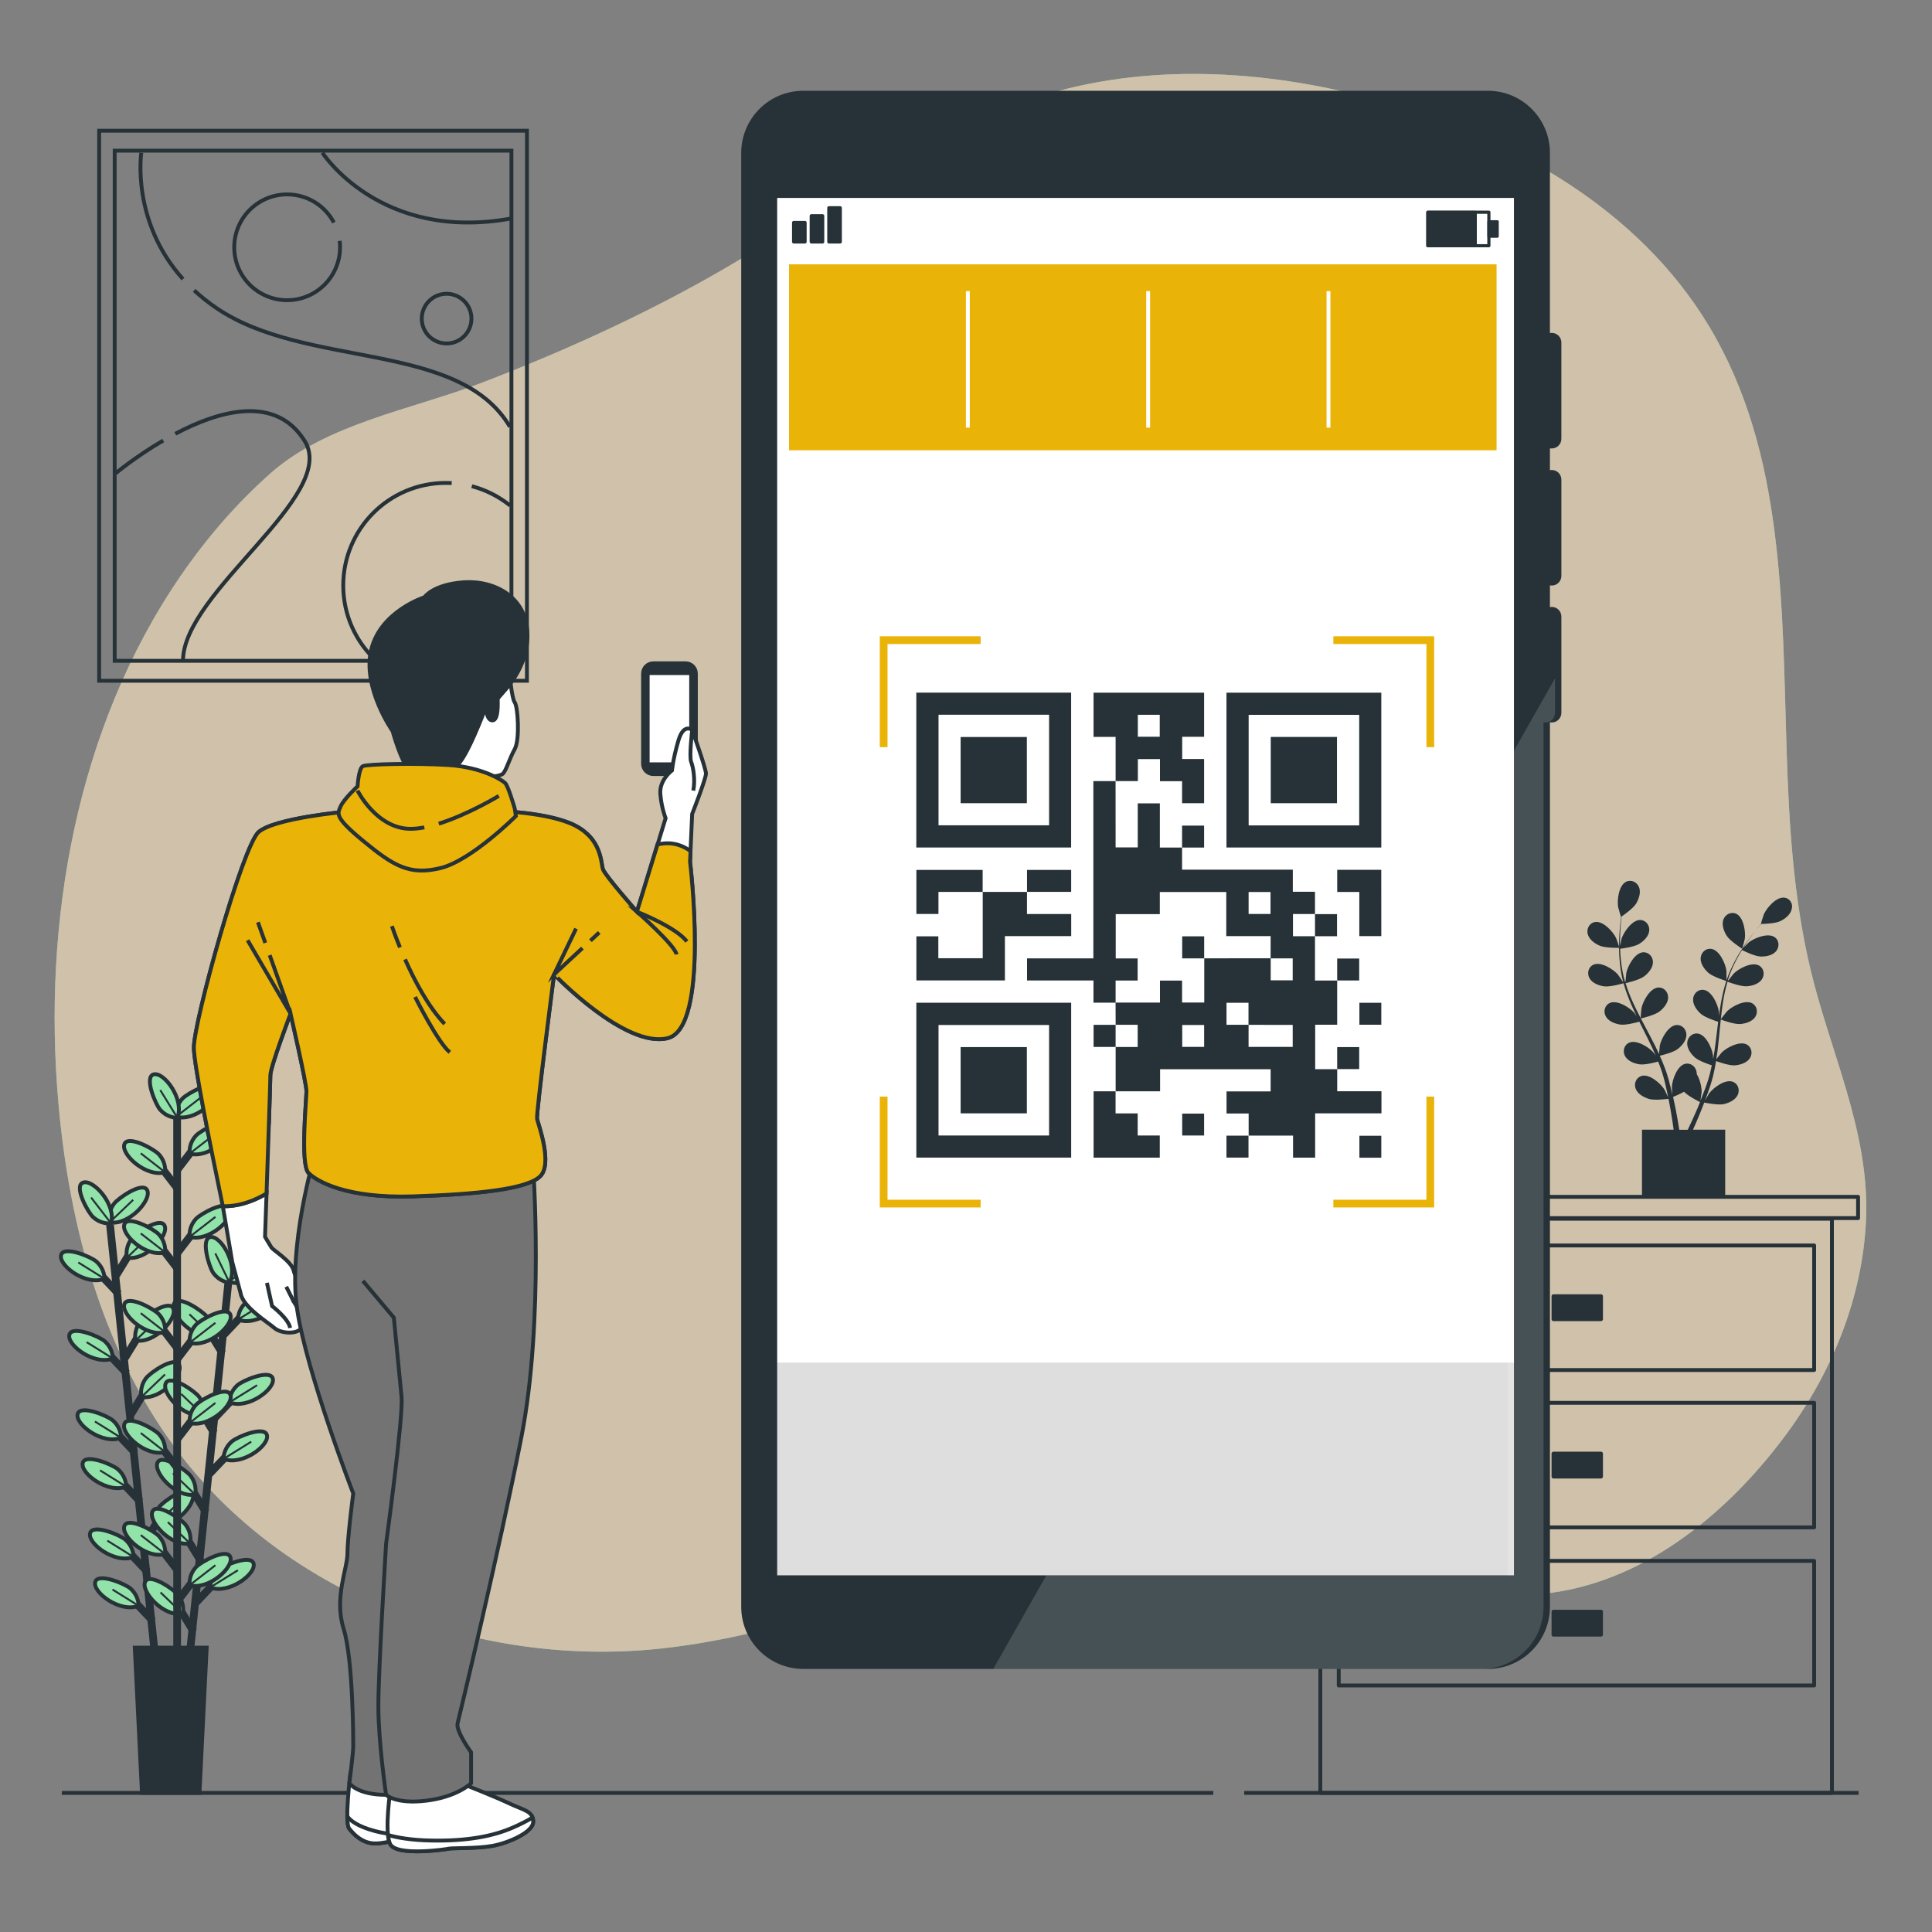<?xml version="1.0" encoding="utf-8"?>
<!-- Generator: Adobe Illustrator 27.5.0, SVG Export Plug-In . SVG Version: 6.00 Build 0)  -->
<svg version="1.1" xmlns="http://www.w3.org/2000/svg" xmlns:xlink="http://www.w3.org/1999/xlink" x="0px" y="0px"
	 viewBox="0 0 500 500" style="enable-background:new 0 0 500 500;" xml:space="preserve">
<rect x="0" y="0" width="500" height="500" fill="#808080" stroke="none"/>
<style type="text/css">
	.st0{fill:#92E3A9;}
	.st1{opacity:0.7;fill:#EAB3AB;}
	.st2{fill:none;stroke:#263238;stroke-linecap:round;stroke-linejoin:round;stroke-miterlimit:10;}
	.st3{fill:#263238;stroke:#263238;stroke-linecap:round;stroke-linejoin:round;stroke-miterlimit:10;}
	.st4{fill:#263238;}
	.st5{fill:none;stroke:#263238;stroke-width:2;stroke-miterlimit:10;}
	.st6{fill:#92E3A9;stroke:#263238;stroke-miterlimit:10;}
	.st7{fill:none;stroke:#263238;stroke-width:0.5;stroke-miterlimit:10;}
	.st8{fill:#263238;stroke:#263238;stroke-miterlimit:10;}
	.st9{fill:none;stroke:#263238;stroke-miterlimit:10;}
	.st10{fill:#FFFFFF;}
	.st11{fill:#DEDEDE;}
	.st12{fill:none;stroke:#263238;stroke-width:0.821;stroke-linecap:round;stroke-linejoin:round;stroke-miterlimit:10;}
	.st13{fill:#263238;stroke:#263238;stroke-width:0.725;stroke-linecap:round;stroke-linejoin:round;stroke-miterlimit:10;}
	.st14{fill:#263238;stroke:#263238;stroke-width:0.883;stroke-linecap:round;stroke-linejoin:round;stroke-miterlimit:10;}
	.st15{fill:#EAB308;}
	.st16{fill:none;stroke:#FFFFFF;stroke-miterlimit:10;}
	.st17{opacity:0.15;fill:#FFFFFF;}
	.st18{fill:none;stroke:#EAB308;stroke-width:2;stroke-miterlimit:10;}
	.st19{fill:#FFFFFF;stroke:#263238;stroke-miterlimit:10;}
	.st20{fill:#737373;stroke:#263238;stroke-miterlimit:10;}
	.st21{fill:#EAB308;stroke:#263238;stroke-miterlimit:10;}
</style>
<g id="Background_Simple">
	<g>
		<path class="st0" d="M459.24,137.52c-2.41-18.76-7.12-36.75-16.97-53.14c-18.32-30.46-51.23-48.85-84.65-58.18
			c-28.01-7.82-58.16-10.08-86.09-2c-30.66,8.87-56.39,29.29-84,45.3c-20.13,11.67-41.38,21.34-63.1,29.66
			c-17.58,6.73-39.92,10.5-54.37,23.29c-8.86,7.84-16.66,16.9-23.35,26.65C19.75,188.4,10.96,238.62,15.12,285.5
			c2.9,32.67,11.89,65.71,32.04,91.59c28.27,36.3,76.8,54.19,122.59,49.68c51.97-5.12,101.25-36.19,152.93-28.73
			c25.73,3.71,50.35,16.93,76.23,14.47c25.51-2.42,47.34-19.96,62.73-40.45c12.34-16.43,20.55-36.3,21.31-56.98
			c0.82-22.4-9.31-42.81-14.4-64.2C459.66,213.5,464.09,175.27,459.24,137.52z"/>
		<path class="st1" d="M459.24,137.52c-2.41-18.76-7.12-36.75-16.97-53.14c-18.32-30.46-51.23-48.85-84.65-58.18
			c-28.01-7.82-58.16-10.08-86.09-2c-30.66,8.87-56.39,29.29-84,45.3c-20.13,11.67-41.38,21.34-63.1,29.66
			c-17.58,6.73-39.92,10.5-54.37,23.29c-8.86,7.84-16.66,16.9-23.35,26.65C19.75,188.4,10.96,238.62,15.12,285.5
			c2.9,32.67,11.89,65.71,32.04,91.59c28.27,36.3,76.8,54.19,122.59,49.68c51.97-5.12,101.25-36.19,152.93-28.73
			c25.73,3.71,50.35,16.93,76.23,14.47c25.51-2.42,47.34-19.96,62.73-40.45c12.34-16.43,20.55-36.3,21.31-56.98
			c0.82-22.4-9.31-42.81-14.4-64.2C459.66,213.5,464.09,175.27,459.24,137.52z"/>
	</g>
</g>
<g id="Furniture">
	<g>
		<g>
			
				<rect x="334.93" y="309.74" transform="matrix(-1 -1.224647e-16 1.224647e-16 -1 815.803 624.985)" class="st2" width="145.94" height="5.5"/>
			
				<rect x="341.7" y="315.4" transform="matrix(-1 -1.224647e-16 1.224647e-16 -1 815.803 779.4)" class="st2" width="132.4" height="148.6"/>
			<g>
				
					<rect x="346.46" y="322.31" transform="matrix(-1 -1.224647e-16 1.224647e-16 -1 815.956 676.871)" class="st2" width="123.03" height="32.24"/>
				
					<rect x="402.04" y="335.47" transform="matrix(-1 -1.224647e-16 1.224647e-16 -1 816.381 676.87)" class="st3" width="12.3" height="5.94"/>
			</g>
			<g>
				
					<rect x="346.46" y="363.04" transform="matrix(-1 -1.224647e-16 1.224647e-16 -1 815.956 758.326)" class="st2" width="123.03" height="32.24"/>
				
					<rect x="402.04" y="376.19" transform="matrix(-1 -1.224647e-16 1.224647e-16 -1 816.381 758.326)" class="st3" width="12.3" height="5.94"/>
			</g>
			<g>
				
					<rect x="346.46" y="403.96" transform="matrix(-1 -1.224647e-16 1.224647e-16 -1 815.956 840.159)" class="st2" width="123.03" height="32.24"/>
				
					<rect x="402.04" y="417.11" transform="matrix(-1 -1.224647e-16 1.224647e-16 -1 816.381 840.159)" class="st3" width="12.3" height="5.94"/>
			</g>
		</g>
		<g>
			<path class="st4" d="M413.96,244.73c1.49,0.65,5.14,0.57,5.14,0.57c0.04,0-0.78-2.39-0.85-2.53c-0.8-1.67-3.33-4.44-5.39-4.16
				c-1.48,0.2-2.31,1.69-1.97,3.08C411.23,243.11,412.69,244.17,413.96,244.73z"/>
			<path class="st4" d="M450.87,245.53c0.03,0.02,0.66-2.42,0.69-2.58c0.26-1.84-0.33-5.54-2.2-6.45c-1.35-0.65-2.86,0.13-3.35,1.48
				c-0.5,1.38,0.13,3.07,0.89,4.24C447.78,243.58,450.86,245.53,450.87,245.53z"/>
			<path class="st4" d="M461.76,232.31c-2.07-0.22-4.52,2.61-5.28,4.31c-0.07,0.15-0.82,2.56-0.78,2.56c0,0,0.04,0,0.04,0
				c-0.39,0.44-0.81,0.92-1.25,1.46c-0.81,0.99-1.71,2.12-2.61,3.42c-0.9,1.29-1.85,2.72-2.71,4.32c-0.86,1.6-1.69,3.32-2.32,5.21
				c-0.01,0.02-0.01,0.04-0.02,0.07c0.01-0.61-0.02-2.31-0.03-2.44c-0.24-1.84-1.78-5.26-3.83-5.64c-1.47-0.27-2.72,0.88-2.84,2.31
				c-0.12,1.46,0.94,2.93,1.97,3.85c1.17,1.04,4.4,2.05,4.66,2.13c-0.58,1.8-1.02,3.7-1.37,5.65c-0.2,1.11-0.36,2.24-0.52,3.37
				c-0.01-0.53-0.02-1-0.03-1.06c-0.24-1.84-1.78-5.26-3.83-5.64c-1.47-0.27-2.72,0.88-2.84,2.31c-0.12,1.46,0.94,2.93,1.97,3.85
				c1.05,0.94,3.79,1.85,4.52,2.09c-0.05,0.43-0.11,0.87-0.16,1.3c-0.25,2.09-0.49,4.17-0.79,6.2c-0.1,0.72-0.23,1.42-0.36,2.12
				c-0.01-0.47-0.02-0.86-0.03-0.92c-0.24-1.84-1.78-5.26-3.83-5.64c-1.47-0.27-2.72,0.88-2.84,2.31c-0.12,1.46,0.94,2.93,1.97,3.85
				c1,0.89,3.52,1.76,4.39,2.04c-0.15,0.72-0.3,1.43-0.48,2.12c-0.13,0.47-0.23,0.93-0.39,1.39c-0.15,0.46-0.3,0.92-0.44,1.37
				c-0.31,0.86-0.63,1.75-0.96,2.58c-0.22,0.58-0.44,1.13-0.67,1.68c0.11-0.71,0.3-2.11,0.31-2.23c0.03-1.23-0.41-3.24-1.28-4.65
				c0.01-0.18-0.01-0.36-0.03-0.54c-0.23-1.42-1.56-2.47-3.01-2.09c-2.01,0.53-3.28,4.06-3.38,5.91c-0.01,0.11,0.07,1.3,0.12,2.05
				c-0.1-0.44-0.19-0.86-0.3-1.31c-0.21-0.89-0.45-1.77-0.7-2.72c-0.14-0.45-0.28-0.91-0.42-1.37c-0.13-0.46-0.32-0.93-0.49-1.41
				c-0.4-1.09-0.85-2.17-1.34-3.25c0.78-0.19,3.53-0.89,4.63-1.74c1.1-0.84,2.27-2.22,2.26-3.69c-0.01-1.44-1.17-2.68-2.66-2.52
				c-2.07,0.22-3.86,3.52-4.23,5.33c-0.02,0.11-0.15,1.45-0.2,2.18c-0.3-0.65-0.59-1.29-0.91-1.94c-0.92-1.86-1.92-3.71-2.9-5.57
				c-0.3-0.57-0.59-1.14-0.89-1.71c0.28-0.06,3.57-0.83,4.8-1.78c1.1-0.84,2.27-2.22,2.26-3.69c-0.01-1.44-1.17-2.68-2.66-2.52
				c-2.07,0.22-3.86,3.52-4.24,5.33c-0.03,0.14-0.2,2.06-0.22,2.55c-0.65-1.25-1.29-2.51-1.87-3.77c-0.8-1.74-1.49-3.49-2.03-5.24
				c0.13-0.03,3.57-0.81,4.83-1.78c1.1-0.84,2.27-2.22,2.26-3.69c-0.01-1.44-1.17-2.68-2.66-2.52c-2.07,0.22-3.86,3.52-4.24,5.33
				c-0.02,0.12-0.16,1.58-0.21,2.28c-0.07,0.01-0.05,0.01-0.12,0.01c-0.56-1.88-0.86-3.77-1.06-5.55c-0.12-1.03-0.17-2.03-0.2-2.99
				c0.65-0.08,3.64-0.48,4.88-1.23c1.19-0.72,2.5-1.96,2.65-3.42c0.15-1.43-0.87-2.79-2.36-2.8c-2.08,0-4.22,3.07-4.8,4.84
				c-0.03,0.1-0.24,1.11-0.38,1.85c-0.01-0.44-0.02-0.89-0.02-1.31c0-1.57,0.1-3.01,0.2-4.29c0.06-0.72,0.13-1.38,0.2-1.99
				c0.6-0.41,3.01-2.11,3.75-3.32c0.72-1.18,1.31-2.89,0.77-4.26c-0.53-1.34-2.06-2.08-3.39-1.39c-1.85,0.95-2.33,4.67-2.03,6.5
				c0.03,0.16,0.72,2.59,0.76,2.56c0,0,0.03-0.02,0.04-0.02c-0.08,0.59-0.16,1.22-0.24,1.91c-0.13,1.27-0.26,2.72-0.29,4.29
				c-0.04,1.58-0.04,3.29,0.12,5.1c0.16,1.81,0.42,3.71,0.94,5.62c0.01,0.02,0.02,0.04,0.02,0.07c-0.33-0.51-1.29-1.92-1.38-2.02
				c-1.21-1.4-4.39-3.4-6.3-2.59c-1.38,0.59-1.78,2.24-1.09,3.5c0.71,1.29,2.4,1.92,3.77,2.12c1.55,0.23,4.8-0.72,5.06-0.8
				c0.51,1.82,1.19,3.65,1.97,5.46c0.45,1.04,0.93,2.07,1.43,3.09c-0.3-0.44-0.57-0.82-0.61-0.87c-1.21-1.4-4.39-3.4-6.3-2.59
				c-1.38,0.59-1.78,2.24-1.09,3.49c0.71,1.29,2.4,1.92,3.77,2.12c1.39,0.2,4.18-0.55,4.92-0.75c0.2,0.39,0.39,0.79,0.58,1.18
				c0.94,1.88,1.89,3.75,2.77,5.61c0.31,0.66,0.59,1.31,0.87,1.97c-0.26-0.39-0.49-0.71-0.53-0.75c-1.21-1.4-4.39-3.4-6.3-2.59
				c-1.38,0.59-1.78,2.24-1.09,3.5c0.71,1.29,2.4,1.92,3.77,2.12c1.33,0.19,3.91-0.47,4.79-0.72c0.27,0.68,0.54,1.36,0.77,2.04
				c0.15,0.46,0.32,0.9,0.44,1.37c0.13,0.47,0.26,0.93,0.39,1.38c0.21,0.89,0.44,1.8,0.62,2.68c0.13,0.6,0.25,1.18,0.37,1.77
				c-0.3-0.66-0.91-1.93-0.98-2.03c-0.99-1.57-3.82-4.03-5.83-3.51c-1.45,0.37-2.1,1.94-1.61,3.29c0.5,1.38,2.08,2.26,3.41,2.67
				c1.46,0.45,4.69,0.04,5.1-0.02c0.19,0.97,0.37,1.91,0.53,2.8c0.34,1.95,0.6,3.7,0.8,5.19h-8.19v17.23h21.53v-17.23h-8.33
				c0.54-1.2,1.13-2.56,1.75-4.07c0.38-0.92,0.77-1.92,1.16-2.95c0.39,0.08,3.59,0.73,5.08,0.4c1.35-0.31,2.99-1.07,3.6-2.41
				c0.59-1.31,0.06-2.92-1.36-3.4c-1.97-0.66-4.98,1.58-6.08,3.07c-0.07,0.09-0.66,1.12-1.03,1.78c0.16-0.42,0.31-0.83,0.47-1.26
				c0.31-0.86,0.6-1.72,0.92-2.65c0.14-0.45,0.27-0.91,0.41-1.38c0.15-0.46,0.24-0.96,0.37-1.44c0.27-1.13,0.48-2.28,0.68-3.45
				c0.75,0.27,3.43,1.21,4.82,1.11c1.38-0.1,3.12-0.61,3.92-1.84c0.78-1.2,0.5-2.88-0.83-3.57c-1.85-0.95-5.16,0.8-6.48,2.11
				c-0.08,0.08-0.92,1.13-1.37,1.71c0.11-0.7,0.22-1.4,0.31-2.12c0.26-2.06,0.45-4.16,0.65-6.24c0.06-0.64,0.13-1.28,0.2-1.91
				c0.27,0.1,3.43,1.28,4.99,1.17c1.38-0.1,3.12-0.61,3.92-1.83c0.78-1.2,0.5-2.88-0.83-3.57c-1.85-0.95-5.16,0.8-6.48,2.11
				c-0.1,0.1-1.3,1.61-1.59,2c0.15-1.4,0.31-2.8,0.52-4.17c0.29-1.89,0.69-3.73,1.2-5.49c0.12,0.05,3.42,1.29,5.01,1.18
				c1.38-0.1,3.12-0.61,3.92-1.84c0.78-1.2,0.5-2.88-0.83-3.57c-1.85-0.95-5.16,0.8-6.48,2.11c-0.09,0.09-1,1.23-1.43,1.79
				c-0.06-0.03-0.05-0.02-0.11-0.05c0.57-1.87,1.36-3.62,2.18-5.21c0.47-0.93,0.98-1.78,1.49-2.61c0.59,0.29,3.3,1.61,4.75,1.67
				c1.39,0.06,3.17-0.26,4.1-1.39c0.91-1.11,0.82-2.81-0.43-3.64c-1.73-1.15-5.22,0.23-6.67,1.39c-0.08,0.06-0.81,0.79-1.34,1.33
				c0.24-0.37,0.47-0.75,0.7-1.1c0.87-1.31,1.75-2.46,2.53-3.46c0.45-0.57,0.87-1.08,1.27-1.55c0.73-0.01,3.67-0.1,4.96-0.71
				c1.25-0.59,2.69-1.69,2.99-3.12C464.11,233.93,463.25,232.47,461.76,232.31z M438.87,287.84c-0.75,1.72-1.46,3.25-2.09,4.55
				h-2.18c-0.24-1.54-0.55-3.36-0.95-5.41c-0.19-0.98-0.42-2.03-0.66-3.1c0.24-0.1,1.62-0.65,2.84-1.34
				c1.06,1.15,3.79,2.5,4.14,2.67C439.61,286.12,439.24,287.01,438.87,287.84z"/>
		</g>
	</g>
</g>
<g id="Plant">
	<g>
		<g>
			<line class="st5" x1="28.47" y1="316.96" x2="40.07" y2="428.09"/>
			<g>
				<g>
					<line class="st5" x1="38.2" y1="406.82" x2="32.94" y2="401.27"/>
					<path class="st6" d="M34.54,402.93c0,0,0.15-2.46-2.09-4.46c-1.35-1.21-8.45-4.19-9.13-1.69
						C22.59,399.5,29.86,404.84,34.54,402.93z"/>
					<line class="st7" x1="34.54" y1="402.93" x2="27.78" y2="398.72"/>
				</g>
				<g>
					<line class="st5" x1="39.52" y1="419.46" x2="34.26" y2="413.91"/>
					<path class="st6" d="M35.86,415.57c0,0,0.15-2.46-2.09-4.46c-1.35-1.21-8.45-4.19-9.13-1.69
						C23.91,412.14,31.18,417.48,35.86,415.57z"/>
					<line class="st7" x1="35.86" y1="415.57" x2="29.1" y2="411.36"/>
				</g>
				<g>
					<line class="st5" x1="34.98" y1="375.98" x2="29.72" y2="370.43"/>
					<path class="st6" d="M31.32,372.09c0,0,0.15-2.46-2.09-4.46c-1.35-1.21-8.45-4.19-9.13-1.69
						C19.37,368.66,26.64,374,31.32,372.09z"/>
					<line class="st7" x1="31.32" y1="372.09" x2="24.56" y2="367.88"/>
				</g>
				<g>
					<line class="st5" x1="36.3" y1="388.62" x2="31.04" y2="383.07"/>
					<path class="st6" d="M32.64,384.73c0,0,0.15-2.46-2.09-4.46c-1.35-1.21-8.45-4.19-9.13-1.69
						C20.69,381.3,27.96,386.64,32.64,384.73z"/>
					<line class="st7" x1="32.64" y1="384.73" x2="25.88" y2="380.52"/>
				</g>
				<g>
					<line class="st5" x1="32.84" y1="355.45" x2="27.58" y2="349.89"/>
					<path class="st6" d="M29.18,351.56c0,0,0.15-2.46-2.09-4.46c-1.35-1.21-8.45-4.19-9.13-1.69
						C17.23,348.13,24.5,353.47,29.18,351.56z"/>
					<line class="st7" x1="29.18" y1="351.56" x2="22.42" y2="347.35"/>
				</g>
				<g>
					<line class="st5" x1="30.69" y1="334.83" x2="25.43" y2="329.27"/>
					<path class="st6" d="M27.03,330.94c0,0,0.15-2.46-2.09-4.46c-1.35-1.21-8.45-4.19-9.13-1.69
						C15.07,327.51,22.34,332.85,27.03,330.94z"/>
					<line class="st7" x1="27.03" y1="330.94" x2="20.26" y2="326.72"/>
				</g>
				<g>
					<line class="st5" x1="37.32" y1="399.34" x2="41.31" y2="392.82"/>
					<path class="st6" d="M40.09,394.78c0,0-0.65-2.37,1.13-4.8c1.07-1.46,7.4-5.85,8.58-3.54
						C51.08,388.96,45.07,395.69,40.09,394.78z"/>
					<line class="st7" x1="40.09" y1="394.78" x2="46.18" y2="388.96"/>
				</g>
				<g>
					<line class="st5" x1="33.84" y1="366.08" x2="37.84" y2="359.56"/>
					<path class="st6" d="M36.62,361.52c0,0-0.65-2.37,1.13-4.8c1.07-1.46,7.4-5.85,8.58-3.54C47.61,355.7,41.6,362.43,36.62,361.52
						z"/>
					<line class="st7" x1="36.62" y1="361.52" x2="42.71" y2="355.7"/>
				</g>
				<g>
					<line class="st5" x1="32.32" y1="351.47" x2="36.32" y2="344.95"/>
					<path class="st6" d="M35.1,346.91c0,0-0.65-2.37,1.13-4.8c1.07-1.46,7.4-5.85,8.58-3.54C46.08,341.08,40.07,347.81,35.1,346.91
						z"/>
					<line class="st7" x1="35.1" y1="346.91" x2="41.19" y2="341.09"/>
				</g>
				<g>
					<line class="st5" x1="30.08" y1="330.04" x2="34.08" y2="323.52"/>
					<path class="st6" d="M32.86,325.48c0,0-0.65-2.37,1.13-4.8c1.07-1.46,7.4-5.85,8.58-3.54
						C43.85,319.65,37.84,326.38,32.86,325.48z"/>
					<line class="st7" x1="32.86" y1="325.48" x2="38.95" y2="319.66"/>
					<path class="st6" d="M28.37,316.34c0,0-0.65-2.37,1.13-4.8c1.07-1.46,7.4-5.85,8.58-3.54
						C39.36,310.51,33.35,317.24,28.37,316.34z"/>
					<line class="st7" x1="28.37" y1="316.34" x2="34.46" y2="310.52"/>
					<path class="st6" d="M28.73,316.59c0,0-2.43,0.4-4.65-1.62c-1.34-1.22-5.04-7.98-2.62-8.9
						C24.08,305.05,30.15,311.74,28.73,316.59z"/>
					<line class="st7" x1="28.73" y1="316.59" x2="23.58" y2="309.92"/>
				</g>
			</g>
		</g>
		<g>
			<line class="st5" x1="59.06" y1="332.26" x2="47.53" y2="443.4"/>
			<g>
				<g>
					<line class="st5" x1="50.08" y1="422.2" x2="46.08" y2="415.69"/>
					<path class="st6" d="M47.3,417.64c0,0,0.65-2.37-1.13-4.8c-1.07-1.46-7.41-5.84-8.58-3.53
						C36.31,411.83,42.32,418.55,47.3,417.64z"/>
					<line class="st7" x1="47.3" y1="417.64" x2="41.55" y2="412.13"/>
				</g>
				<g>
					<line class="st5" x1="53.28" y1="391.36" x2="49.28" y2="384.84"/>
					<path class="st6" d="M50.5,386.8c0,0,0.65-2.37-1.13-4.8c-1.07-1.46-7.41-5.84-8.58-3.53C39.51,380.98,45.52,387.71,50.5,386.8
						z"/>
					<line class="st7" x1="50.5" y1="386.8" x2="44.75" y2="381.28"/>
				</g>
				<g>
					<line class="st5" x1="51.97" y1="404" x2="47.97" y2="397.48"/>
					<path class="st6" d="M49.19,399.44c0,0,0.65-2.37-1.13-4.8c-1.07-1.46-7.41-5.84-8.58-3.53
						C38.2,393.62,44.21,400.35,49.19,399.44z"/>
					<line class="st7" x1="49.19" y1="399.44" x2="43.44" y2="393.92"/>
				</g>
				<g>
					<line class="st5" x1="55.41" y1="370.83" x2="51.41" y2="364.31"/>
					<path class="st6" d="M52.63,366.27c0,0,0.65-2.37-1.13-4.8c-1.07-1.46-7.41-5.84-8.58-3.53
						C41.64,360.45,47.65,367.18,52.63,366.27z"/>
					<line class="st7" x1="52.63" y1="366.27" x2="46.88" y2="360.75"/>
				</g>
				<g>
					<line class="st5" x1="57.55" y1="350.21" x2="53.55" y2="343.69"/>
					<path class="st6" d="M54.77,345.65c0,0,0.65-2.37-1.13-4.8c-1.07-1.46-7.41-5.84-8.58-3.53
						C43.78,339.83,49.79,346.55,54.77,345.65z"/>
					<line class="st7" x1="54.77" y1="345.65" x2="49.02" y2="340.13"/>
				</g>
				<g>
					<line class="st5" x1="50.75" y1="414.7" x2="56.01" y2="409.15"/>
					<path class="st6" d="M54.41,410.81c0,0-0.15-2.46,2.09-4.46c1.35-1.21,8.45-4.2,9.13-1.7
						C66.36,407.37,59.09,412.72,54.41,410.81z"/>
					<line class="st7" x1="54.41" y1="410.81" x2="61.57" y2="406.37"/>
				</g>
				<g>
					<line class="st5" x1="54.2" y1="381.44" x2="59.46" y2="375.89"/>
					<path class="st6" d="M57.86,377.55c0,0-0.15-2.46,2.09-4.46c1.35-1.21,8.45-4.2,9.13-1.7
						C69.81,374.11,62.55,379.46,57.86,377.55z"/>
					<line class="st7" x1="57.86" y1="377.55" x2="65.02" y2="373.11"/>
				</g>
				<g>
					<line class="st5" x1="55.72" y1="366.82" x2="60.98" y2="361.27"/>
					<path class="st6" d="M59.38,362.93c0,0-0.15-2.46,2.09-4.46c1.35-1.21,8.45-4.2,9.13-1.7
						C71.33,359.49,64.06,364.84,59.38,362.93z"/>
					<line class="st7" x1="59.38" y1="362.93" x2="66.54" y2="358.49"/>
				</g>
				<g>
					<line class="st5" x1="57.94" y1="345.4" x2="63.2" y2="339.84"/>
					<path class="st6" d="M61.6,341.5c0,0-0.15-2.46,2.09-4.46c1.35-1.21,8.45-4.2,9.13-1.7C73.55,338.07,66.29,343.41,61.6,341.5z"
						/>
					<line class="st7" x1="61.6" y1="341.5" x2="68.76" y2="337.06"/>
					<path class="st6" d="M59.09,331.64c0,0-0.15-2.46,2.09-4.46c1.35-1.21,8.45-4.2,9.13-1.7
						C71.04,328.2,63.78,333.55,59.09,331.64z"/>
					<line class="st7" x1="59.09" y1="331.64" x2="66.25" y2="327.2"/>
					<path class="st6" d="M59.39,331.95c0,0-2.46-0.11-4.22-2.55c-1.06-1.47-3.29-8.84-0.73-9.25
						C57.22,319.71,61.78,327.5,59.39,331.95z"/>
					<line class="st7" x1="59.39" y1="331.95" x2="55.72" y2="324.37"/>
				</g>
			</g>
		</g>
		<line class="st5" x1="45.84" y1="287" x2="45.84" y2="427.55"/>
		<g>
			<g>
				<line class="st5" x1="45.96" y1="406.42" x2="41.3" y2="400.35"/>
				<path class="st6" d="M42.72,402.17c0,0,0.4-2.43-1.62-4.65c-1.22-1.34-7.97-5.05-8.9-2.63
					C31.19,397.52,37.86,403.58,42.72,402.17z"/>
				<line class="st7" x1="42.72" y1="402.17" x2="36.43" y2="397.28"/>
			</g>
			<g>
				<line class="st5" x1="45.96" y1="380" x2="41.3" y2="373.94"/>
				<path class="st6" d="M42.72,375.76c0,0,0.4-2.43-1.62-4.65c-1.22-1.34-7.97-5.05-8.9-2.63
					C31.19,371.1,37.86,377.17,42.72,375.76z"/>
				<line class="st7" x1="42.72" y1="375.76" x2="36.43" y2="370.86"/>
			</g>
			<g>
				<line class="st5" x1="45.96" y1="349" x2="41.3" y2="342.93"/>
				<path class="st6" d="M42.72,344.75c0,0,0.4-2.43-1.62-4.65c-1.22-1.34-7.97-5.05-8.9-2.63
					C31.19,340.09,37.86,346.16,42.72,344.75z"/>
				<line class="st7" x1="42.72" y1="344.75" x2="36.43" y2="339.85"/>
			</g>
			<g>
				<line class="st5" x1="45.96" y1="328.35" x2="41.3" y2="322.28"/>
				<path class="st6" d="M42.72,324.1c0,0,0.4-2.43-1.62-4.65c-1.22-1.34-7.97-5.05-8.9-2.63C31.19,319.45,37.86,325.52,42.72,324.1
					z"/>
				<line class="st7" x1="42.72" y1="324.1" x2="36.43" y2="319.21"/>
			</g>
			<g>
				<line class="st5" x1="45.96" y1="307.62" x2="41.3" y2="301.55"/>
				<path class="st6" d="M42.72,303.37c0,0,0.4-2.43-1.62-4.65c-1.22-1.34-7.97-5.05-8.9-2.63
					C31.19,298.72,37.86,304.79,42.72,303.37z"/>
				<line class="st7" x1="42.72" y1="303.37" x2="36.43" y2="298.48"/>
			</g>
			<g>
				<line class="st5" x1="45.85" y1="414.48" x2="50.51" y2="408.41"/>
				<path class="st6" d="M49.09,410.23c0,0-0.4-2.43,1.62-4.65c1.22-1.34,7.97-5.05,8.9-2.63
					C60.62,405.58,53.95,411.65,49.09,410.23z"/>
				<line class="st7" x1="49.09" y1="410.23" x2="55.75" y2="405.08"/>
			</g>
			<g>
				<line class="st5" x1="45.85" y1="372.47" x2="50.51" y2="366.41"/>
				<path class="st6" d="M49.09,368.23c0,0-0.4-2.43,1.62-4.65c1.22-1.34,7.97-5.05,8.9-2.63
					C60.62,363.57,53.95,369.64,49.09,368.23z"/>
				<line class="st7" x1="49.09" y1="368.23" x2="55.75" y2="363.07"/>
			</g>
			<g>
				<line class="st5" x1="45.85" y1="351.74" x2="50.51" y2="345.67"/>
				<path class="st6" d="M49.09,347.49c0,0-0.4-2.43,1.62-4.65c1.22-1.34,7.97-5.05,8.9-2.63
					C60.62,342.84,53.95,348.91,49.09,347.49z"/>
				<line class="st7" x1="49.09" y1="347.49" x2="55.75" y2="342.34"/>
			</g>
			<g>
				<line class="st5" x1="45.85" y1="324.34" x2="50.51" y2="318.27"/>
				<path class="st6" d="M49.09,320.09c0,0-0.4-2.43,1.62-4.65c1.22-1.34,7.97-5.05,8.9-2.63
					C60.62,315.44,53.95,321.51,49.09,320.09z"/>
				<line class="st7" x1="49.09" y1="320.09" x2="55.75" y2="314.93"/>
			</g>
			<g>
				<line class="st5" x1="45.85" y1="302.79" x2="50.51" y2="296.72"/>
				<path class="st6" d="M49.09,298.55c0,0-0.4-2.43,1.62-4.65c1.22-1.34,7.97-5.05,8.9-2.63
					C60.62,293.89,53.95,299.96,49.09,298.55z"/>
				<line class="st7" x1="49.09" y1="298.55" x2="55.75" y2="293.39"/>
				<path class="st6" d="M45.58,288.99c0,0-0.4-2.43,1.62-4.65c1.22-1.34,7.97-5.05,8.9-2.63
					C57.11,284.34,50.43,290.41,45.58,288.99z"/>
				<line class="st7" x1="45.58" y1="288.99" x2="52.24" y2="283.83"/>
				<path class="st6" d="M45.9,289.28c0,0-2.46,0.15-4.46-2.1c-1.2-1.35-4.18-8.46-1.68-9.13C42.48,277.32,47.82,284.6,45.9,289.28z
					"/>
				<line class="st7" x1="45.9" y1="289.28" x2="41.47" y2="282.11"/>
			</g>
		</g>
		<polygon class="st8" points="51.63,464 36.74,464 34.88,426.41 53.49,426.41 		"/>
	</g>
</g>
<g id="Picture">
	<g>
		<polyline class="st9" points="115.08,176.18 25.66,176.18 25.66,33.83 136.37,33.83 136.37,176.18 120.89,176.18 		"/>
		<rect x="29.68" y="38.99" class="st9" width="102.68" height="132.03"/>
		<path class="st9" d="M50.25,75.15c1.72,1.59,3.65,3.14,5.82,4.61c23.23,15.76,62.63,8.29,75.9,30.69"/>
		<path class="st9" d="M36.57,39.53c0,0-2.7,17.7,10.78,32.69"/>
		<path class="st9" d="M45.37,112.26c11.33-5.98,26-10.23,33.51,1.92c8.71,14.1-31.52,38.99-31.52,56.82"/>
		<path class="st9" d="M29.94,122.48c0,0,5.17-4.32,12.3-8.48"/>
		<path class="st9" d="M83.44,39.53c0,0,14.93,23.23,48.94,17"/>
		<path class="st9" d="M87.9,62.34c0.07,0.54,0.1,1.1,0.1,1.66c0,7.56-6.13,13.69-13.69,13.69c-7.56,0-13.69-6.13-13.69-13.69
			s6.13-13.69,13.69-13.69c5.25,0,9.81,2.95,12.1,7.29"/>
		<path class="st9" d="M122.01,82.46c0,3.55-2.88,6.43-6.43,6.43c-3.55,0-6.43-2.88-6.43-6.43c0-3.55,2.88-6.43,6.43-6.43
			C119.13,76.03,122.01,78.91,122.01,82.46z"/>
		<path class="st9" d="M122.09,125.83c3.67,0.96,7.04,2.68,9.91,5"/>
		<path class="st9" d="M97.46,171.1c-5.3-4.85-8.63-11.83-8.63-19.58c0-14.66,11.88-26.54,26.54-26.54c0.51,0,1.02,0.01,1.53,0.04"
			/>
	</g>
</g>
<g id="Floor">
	<g>
		<line class="st9" x1="322" y1="464" x2="481" y2="464"/>
		<line class="st9" x1="16" y1="464" x2="314" y2="464"/>
	</g>
</g>
<g id="Device">
	<g>
		<rect x="193.7" y="42.5" class="st10" width="201.83" height="373.89"/>
		<rect x="193.7" y="352.63" class="st11" width="201.83" height="63.76"/>
		<g>
			<path class="st4" d="M401.59,116.06c1.38,0,2.49-1.12,2.49-2.49V88.64c0-1.38-1.12-2.49-2.49-2.49c-0.16,0-0.32,0.02-0.47,0.05
				V39.56c0-8.88-7.2-16.07-16.07-16.07H207.9c-8.88,0-16.07,7.2-16.07,16.07v376.29c0,8.88,7.2,16.07,16.07,16.07h177.15
				c8.88,0,16.07-7.2,16.07-16.07V186.93c0.15,0.03,0.31,0.05,0.47,0.05c1.38,0,2.49-1.12,2.49-2.49v-24.93
				c0-1.38-1.12-2.49-2.49-2.49c-0.16,0-0.32,0.02-0.47,0.05v-5.63c0.15,0.03,0.31,0.05,0.47,0.05c1.38,0,2.49-1.12,2.49-2.49
				v-24.93c0-1.38-1.12-2.49-2.49-2.49c-0.16,0-0.32,0.02-0.47,0.05v-5.63C401.27,116.04,401.43,116.06,401.59,116.06z
				 M391.81,407.69H201.13V51.22h190.68V407.69z"/>
			<g>
				<g>
					<rect x="369.51" y="54.92" class="st12" width="15.81" height="8.67"/>
					<rect x="369.51" y="54.92" class="st13" width="12.33" height="8.67"/>
					<rect x="385.29" y="57.35" class="st13" width="2.23" height="3.82"/>
				</g>
				<g>
					<rect x="205.42" y="57.61" class="st14" width="2.9" height="4.97"/>
					<rect x="209.98" y="55.87" class="st14" width="2.9" height="6.71"/>
					<rect x="214.53" y="53.8" class="st14" width="2.9" height="8.78"/>
				</g>
			</g>
			<g>
				<g>
					<rect x="204.2" y="68.41" class="st15" width="183.11" height="48.12"/>
				</g>
				<line class="st16" x1="250.48" y1="75.34" x2="250.48" y2="110.67"/>
				<line class="st16" x1="297.14" y1="75.34" x2="297.14" y2="110.67"/>
				<line class="st16" x1="343.81" y1="75.34" x2="343.81" y2="110.67"/>
			</g>
		</g>
		<path class="st17" d="M399.47,186.93c0.15,0.03,0.31,0.05,0.47,0.05c1.38,0,2.49-1.12,2.49-2.49v-8.93l-12.27,21.64v210.5H270.79
			l-13.75,24.24h126.35c8.88,0,16.07-7.2,16.07-16.07V186.93z"/>
		<g>
			<g>
				<path class="st4" d="M288.73,282.43c0-3.83,0-7.65,0-11.48l-0.01,0.01c1.9,0,3.8,0,5.71,0c0-1.95,0-3.83,0-5.75
					c-1.92,0-3.82,0-5.71,0l0.01,0.01c-0.01-1.92-0.01-3.83-0.02-5.75c3.81,0,7.63,0,11.49,0c0-1.94,0-3.82,0-5.7
					c1.92,0,3.8,0,5.72,0c0,1.91,0,3.79,0,5.68c1.94,0,3.82,0,5.74,0c0-3.84,0-7.64,0-11.44l-0.01,0.01c0.24,0,0.48-0.01,0.73-0.01
					c5.49,0,10.99-0.01,16.48-0.01c0,1.9,0,3.8,0,5.71c1.94,0,3.82,0,5.69,0c0-1.91,0-3.8,0-5.69c-1.93,0-3.82,0-5.71,0
					c0-1.9,0-3.81,0-5.76c-3.85,0-7.65,0-11.48,0c0-3.84,0-7.62,0-11.41c-5.74,0-11.45,0-17.2,0c0,1.92,0,3.8,0,5.72
					c-3.84,0-7.62,0-11.41,0c0,3.83,0,7.62,0,11.47c1.92,0,3.8,0,5.67,0c0,1.93,0,3.8,0,5.72c-1.91,0-3.79,0-5.7,0
					c0,1.95,0,3.84,0,5.73c-1.89,0-3.78,0-5.73,0c0-1.92,0-3.81,0-5.74c-5.76,0-11.46,0-17.19,0c0-1.92,0-3.79,0-5.72
					c5.71,0,11.41,0,17.16,0c0-15.31,0-30.56,0-45.88c1.95,0,3.85,0,5.76,0l-0.01-0.01c0,5.52,0.01,11.04,0.01,16.56
					c0,0.19,0,0.39,0,0.61c1.91,0,3.79,0,5.73,0c0-3.8,0-7.59,0-11.41c1.92,0,3.79,0,5.72,0c0,3.79,0,7.58,0,11.45
					c1.95,0,3.86,0,5.76,0l-0.01-0.01c0,1.89,0,3.78,0,5.73c9.57,0,19.09,0,28.66,0c0,1.92,0,3.8,0,5.72c1.92,0,3.8,0,5.74,0
					c0,1.96,0,3.86,0,5.76l0.01-0.01c-1.9,0-3.8,0-5.71,0c0,1.95,0,3.83,0,5.75c1.92,0,3.82,0,5.71,0l-0.01-0.01
					c0,3.8,0,7.6,0,11.48c1.94,0,3.84,0,5.75,0l-0.01-0.01c0,3.8,0,7.6,0,11.45c-1.9,0-3.78,0-5.69,0c0,3.84,0,7.63,0,11.5
					c1.9,0,3.8,0,5.71,0l-0.01-0.01c0,1.89,0,3.78,0,5.73c3.83,0,7.63,0,11.45,0c0,1.92,0,3.8,0,5.72c-5.7,0-11.4,0-17.16,0
					c0,3.85,0,7.64,0,11.46c-1.92,0-3.8,0-5.72,0c0-1.87,0-3.76,0-5.71c-3.87,0-7.68,0-11.5,0l0.01,0.01c0-1.89,0-3.78,0-5.73
					c-1.92,0-3.81,0-5.72,0c0-1.93,0-3.8,0-5.72c3.79,0,7.58,0,11.41,0c0-1.94,0-3.82,0-5.73c-9.53,0-19.04,0-28.61,0
					c0,1.88,0,3.76,0,5.7c-3.87,0-7.68,0-11.5,0L288.73,282.43z M323.11,265.23c0-1.9,0-3.8,0-5.71c-1.93,0-3.82,0-5.69,0
					c0,1.91,0,3.8,0,5.7c1.93,0,3.82,0,5.71,0c0,1.9,0,3.8,0,5.71c3.84,0,7.64,0,11.42,0c0-1.91,0-3.8,0-5.69
					C330.71,265.23,326.91,265.23,323.11,265.23z M311.63,265.26c-1.92,0-3.8,0-5.67,0c0,1.92,0,3.8,0,5.67c1.91,0,3.78,0,5.67,0
					C311.63,269.04,311.63,267.17,311.63,265.26z M323.14,236.53c1.92,0,3.8,0,5.67,0c0-1.92,0-3.8,0-5.67c-1.91,0-3.78,0-5.67,0
					C323.14,232.75,323.14,234.62,323.14,236.53z"/>
				<path class="st4" d="M237.14,219.33c0-13.37,0-26.71,0-40.07c13.36,0,26.7,0,40.07,0c0,13.34,0,26.69,0,40.07
					C263.88,219.33,250.53,219.33,237.14,219.33z M242.89,184.98c0,9.56,0,19.09,0,28.61c9.56,0,19.09,0,28.61,0
					c0-9.55,0-19.07,0-28.61C261.95,184.98,252.44,184.98,242.89,184.98z"/>
				<path class="st4" d="M357.48,219.34c-13.37,0-26.71,0-40.07,0c0-13.36,0-26.7,0-40.07c13.34,0,26.69,0,40.07,0
					C357.48,192.6,357.48,205.95,357.48,219.34z M351.76,185c-9.57,0-19.09,0-28.61,0c0,9.56,0,19.09,0,28.61
					c9.55,0,19.07,0,28.61,0C351.76,204.06,351.76,194.54,351.76,185z"/>
				<path class="st4" d="M237.15,259.51c13.37,0,26.71,0,40.07,0c0,13.36,0,26.7,0,40.07c-13.34,0-26.69,0-40.07,0
					C237.15,286.25,237.15,272.9,237.15,259.51z M271.5,265.26c-9.56,0-19.09,0-28.61,0c0,9.56,0,19.09,0,28.61
					c9.55,0,19.07,0,28.61,0C271.5,284.33,271.5,274.81,271.5,265.26z"/>
				<path class="st4" d="M288.72,202.17c0-3.8,0-7.61,0-11.46c-1.92,0-3.8,0-5.71,0c0-3.84,0-7.62,0-11.44c9.52,0,19.05,0,28.61,0
					c0,3.79,0,7.58,0,11.41c-1.88,0-3.76,0-5.67,0c0,1.92,0,3.8,0,5.74c1.88,0,3.77,0,5.67,0c0,3.84,0,7.62,0,11.44
					c-1.88,0-3.77,0-5.7,0c0-1.88,0-3.77,0-5.69c-1.93,0-3.8,0-5.72,0c0-1.92,0-3.8,0-5.72c-1.93,0-3.8,0-5.72,0
					c0,1.87,0,3.76,0,5.7c-1.96,0-3.86,0-5.77,0L288.72,202.17z M294.47,190.66c1.92,0,3.8,0,5.67,0c0-1.92,0-3.8,0-5.67
					c-1.91,0-3.78,0-5.67,0C294.47,186.88,294.47,188.75,294.47,190.66z"/>
				<path class="st4" d="M265.78,230.82c0,1.89,0,3.78,0,5.73c3.83,0,7.63,0,11.45,0c0,1.92,0,3.8,0,5.72c-5.7,0-11.41,0-17.16,0
					c0,3.85,0,7.64,0,11.46c-7.66,0-15.26,0-22.91,0c0-3.79,0-7.58,0-11.41c1.87,0,3.76,0,5.68,0c0,1.88,0,3.75,0,5.66
					c3.83,0,7.62,0,11.49,0c0-5.72,0-11.44,0-17.17l-0.01,0.01c3.83,0,7.65,0,11.48,0L265.78,230.82z"/>
				<path class="st4" d="M288.71,282.42c0,1.89,0,3.78,0,5.73c1.92,0,3.8,0,5.72,0c0,1.93,0,3.8,0,5.72c1.92,0,3.8,0,5.72,0
					c0,1.94,0,3.82,0,5.73c-5.71,0-11.4,0-17.13,0c0-5.7,0-11.4,0-17.17c1.9,0,3.8,0,5.7,0L288.71,282.42z"/>
				<path class="st4" d="M254.33,230.82c-3.8,0-7.6,0-11.46,0c0,1.92,0,3.8,0,5.71c-1.92,0-3.8,0-5.71,0c0-3.78,0-7.57,0-11.4
					c5.69,0,11.39,0,17.15,0c0,1.9,0,3.8,0,5.71L254.33,230.82z"/>
				<path class="st4" d="M357.48,242.27c-1.91,0-3.78,0-5.69,0c0-3.81,0-7.59,0-11.43c-1.92,0-3.8,0-5.72,0c0-1.94,0-3.82,0-5.73
					c3.8,0,7.58,0,11.4,0C357.48,230.82,357.48,236.53,357.48,242.27z"/>
				<path class="st4" d="M265.79,230.84c0-1.89,0-3.78,0-5.71c3.81,0,7.6,0,11.43,0c0,1.88,0,3.76,0,5.69c-3.82,0-7.63,0-11.44,0
					C265.78,230.82,265.79,230.84,265.79,230.84z"/>
				<path class="st4" d="M346.06,253.77c0-1.89,0-3.78,0-5.71c1.9,0,3.78,0,5.7,0c0,1.88,0,3.76,0,5.69c-1.91,0-3.81,0-5.71,0
					L346.06,253.77z"/>
				<path class="st4" d="M351.81,259.52c1.9,0,3.77,0,5.67,0c0,1.89,0,3.77,0,5.68c-1.88,0-3.76,0-5.67,0
					C351.81,263.31,351.81,261.44,351.81,259.52z"/>
				<path class="st4" d="M305.92,219.37c0-1.89,0-3.78,0-5.71c1.9,0,3.78,0,5.7,0c0,1.88,0,3.76,0,5.69c-1.91,0-3.81,0-5.71,0
					L305.92,219.37z"/>
				<path class="st4" d="M288.73,270.95c-1.89,0-3.78,0-5.71,0c0-1.9,0-3.78,0-5.72c1.9,0,3.8,0,5.71,0l-0.01-0.01
					c0,1.92,0,3.83,0,5.75L288.73,270.95z"/>
				<path class="st4" d="M346.06,276.7c0-1.89,0-3.78,0-5.71c1.9,0,3.78,0,5.7,0c0,1.88,0,3.76,0,5.69c-1.9,0-3.81,0-5.71,0
					L346.06,276.7z"/>
				<path class="st4" d="M340.31,236.57c1.89,0,3.78,0,5.71,0c0,1.9,0,3.78,0,5.72c-1.9,0-3.8,0-5.71,0l0.01,0.01
					c0-1.92,0-3.83,0-5.75L340.31,236.57z"/>
				<path class="st4" d="M311.62,293.87c-1.91,0-3.78,0-5.67,0c0-1.89,0-3.76,0-5.67c1.87,0,3.76,0,5.67,0
					C311.62,290.07,311.62,291.95,311.62,293.87z"/>
				<path class="st4" d="M323.11,293.88c0,1.89,0,3.78,0,5.71c-1.9,0-3.78,0-5.7,0c0-1.88,0-3.76,0-5.69c1.9,0,3.81,0,5.71,0
					L323.11,293.88z"/>
				<path class="st4" d="M357.48,299.61c-1.9,0-3.78,0-5.67,0c0-1.89,0-3.76,0-5.67c1.87,0,3.75,0,5.67,0
					C357.48,295.8,357.48,297.68,357.48,299.61z"/>
				<path class="st4" d="M311.66,248.02c-1.89,0-3.78,0-5.71,0c0-1.9,0-3.78,0-5.7c1.88,0,3.76,0,5.69,0c0,1.91,0,3.81,0,5.71
					C311.65,248.03,311.66,248.02,311.66,248.02z"/>
				<path class="st4" d="M265.75,207.87c-5.73,0-11.42,0-17.14,0c0-5.72,0-11.41,0-17.14c5.7,0,11.4,0,17.14,0
					C265.75,196.43,265.75,202.13,265.75,207.87z"/>
				<path class="st4" d="M328.87,207.86c0-5.73,0-11.42,0-17.14c5.71,0,11.41,0,17.14,0c0,5.7,0,11.4,0,17.14
					C340.32,207.86,334.62,207.86,328.87,207.86z"/>
				<path class="st4" d="M248.61,288.13c0-5.73,0-11.42,0-17.14c5.71,0,11.41,0,17.14,0c0,5.7,0,11.4,0,17.14
					C260.05,288.13,254.35,288.13,248.61,288.13z"/>
			</g>
			<g>
				<polyline class="st18" points="253.79,165.67 228.69,165.67 228.69,193.36 				"/>
				<polyline class="st18" points="345.07,165.67 370.16,165.67 370.16,193.36 				"/>
				<polyline class="st18" points="253.79,311.49 228.69,311.49 228.69,283.8 				"/>
				<polyline class="st18" points="345.07,311.49 370.16,311.49 370.16,283.8 				"/>
			</g>
		</g>
	</g>
</g>
<g id="Character">
	<g>
		<path class="st8" d="M177.42,200.33h-8.33c-1.47,0-2.67-1.19-2.67-2.67v-23.33c0-1.47,1.19-2.67,2.67-2.67h8.33
			c1.47,0,2.67,1.19,2.67,2.67v23.33C180.08,199.14,178.89,200.33,177.42,200.33z"/>
		<rect x="167.62" y="174.2" class="st19" width="11.25" height="23.6"/>
		<g>
			<path class="st19" d="M57.66,312.17c4.62,0.1,8.68-1.71,11.32-3.3c-0.22,6.38-0.39,11.21-0.39,11.21s1.1,1.92,1.65,2.75
				c0.55,0.82,5.22,3.57,5.77,6.05c0.55,2.47,3.02,3.85,2.75,7.42c-0.28,3.57-3.3-0.27-2.75,0.55c0.55,0.83,2.2,3.57,2.2,6.05
				s-5.22,2.47-7.15,0.82c-1.92-1.65-8.25-5.5-8.8-9.07l-2.14-7.98L57.66,312.17z"/>
			<path class="st19" d="M69.08,332l1.33,6c0,0,4.33,3.33,4.67,5.67"/>
			<line class="st19" x1="76.02" y1="336.86" x2="74.08" y2="333"/>
		</g>
		<g>
			<g>
				<path class="st19" d="M90.69,458.77c0,0-1.56,12.87-0.35,14.43c1.22,1.56,3.13,3.48,5.91,3.83c2.78,0.35,7.48-1.22,7.48-1.22
					s4.69,1.39,9.74,0.87c5.04-0.52,8.35-2.43,8.69-4.87c0.35-2.43-4-3.48-6.43-6.09c-2.43-2.61-6.31-7.23-6.31-7.23l-0.99-3.38
					c0,0-5.91,2.96-9.74,3.13c-3.83,0.17-6.43-0.52-6.43-0.52L90.69,458.77z"/>
				<path class="st19" d="M122.16,471.81c0.04-0.3,0.01-0.59-0.08-0.85c-1.16,0.48-2.63,1.05-4.44,1.72
					c-5.22,1.91-7.82,0.35-10.43,0.35c-2.61,0-2.78,2.78-10.08,0.87c-4.77-1.25-6.57-2.87-7.24-3.84c0.01,1.54,0.14,2.73,0.46,3.14
					c1.22,1.56,3.13,3.48,5.91,3.83c2.78,0.35,7.48-1.22,7.48-1.22s4.69,1.39,9.74,0.87C118.51,476.16,121.81,474.25,122.16,471.81z
					"/>
			</g>
			<path class="st20" d="M81.42,299c0,0-7,23.5-4.5,40s14.5,47.5,14.5,47.5s-1.5,11.5-1.5,15.5s-3.5,11.5-1,19.5s2.5,29,2.5,30.5
				s-1,9.5-1,9.5s2,3,9.5,3c7.5,0,9.5-6,9.5-6s7.5-44.5,7.5-51.5s8-33,11-43.5s6.66-17.18,8.66-20.68s0.84-45.82,0.84-45.82l-57-5
				L81.42,299z"/>
		</g>
		<g>
			<g>
				<path class="st19" d="M120.77,462.08c0,0,7.48,2.96,11.13,4.69s6.09,1.91,6.09,4.69c0,2.78-6.61,5.56-10.61,6.26
					s-10.43,0.52-11.13,0.7c-0.7,0.17-13.74,2.09-15.3-1.22c-1.56-3.3,0.17-14.61,0.17-14.61S110.16,464.51,120.77,462.08z"/>
				<path class="st19" d="M116.25,478.42c0.7-0.17,7.13,0,11.13-0.7s10.61-3.48,10.61-6.26c0-0.41-0.06-0.76-0.16-1.07
					c-1.37,0.8-3.16,1.75-5.23,2.64c-4.87,2.09-11.3,3.48-21.04,3.3c-5.28-0.09-8.91-0.8-11.14-1.43c0.1,0.93,0.27,1.74,0.54,2.3
					C102.51,480.51,115.55,478.6,116.25,478.42z"/>
			</g>
			<path class="st20" d="M137.92,301c0,0,3,40.5-3,71s-16,72-16.5,74s3.5,7.5,3.5,7.5v8c0,0-3.5,3.5-11.5,4.5s-10.5-1.5-10.5-1.5
				s-2-13.5-2-23s2-42,2-42s4.5-33,4-38c-0.5-5-2-20.5-2-20.5l-8-9.5"/>
		</g>
		<g>
			<g>
				<g>
					<path class="st19" d="M53.87,293.38l15.73-2.76c-0.07,2.13,0.37-11.33,0.37-12.33c0-2.2,5.22-15.95,5.22-15.95
						s4.12,17.87,4.12,20.07c0,2.2-1.65,18.97,0.55,21.17c2.2,2.2,9.9,6.6,26.95,6.05c17.05-0.55,29.7-1.92,33-5.22
						c3.3-3.3-0.55-13.47-0.82-14.85c-0.27-1.37,4.4-37.4,4.4-37.4s18.42,19.25,29.42,16.5c11-2.75,5.77-45.64,5.77-45.64
						l0.55-12.37c0,0,3.57-9.07,3.57-10.45c0-1.37-3.57-11.27-3.57-11.27s-2.2-1.92-3.57,2.75c-1.37,4.67-1.65,7.7-1.65,7.7
						s-3.3,2.47-3.02,6.05c0.27,3.57,1.37,6.32,1.37,6.32l-7.42,24.2c0,0-8.25-9.35-8.8-11c-0.55-1.65-0.27-7.7-7.15-11.27
						c-6.87-3.57-20.9-3.85-20.9-3.85l-38.77,0.27c0,0-18.15,1.65-22.27,5.22c-4.12,3.57-16.77,48.94-16.77,55.82
						c0,2.15,1.13,8.8,2.69,17.05L53.87,293.38z"/>
				</g>
			</g>
			<path class="st9" d="M179.14,188.93c0,0-0.82,6.87-0.27,8.25c0.55,1.37,1.1,4.67,0.55,7.42"/>
		</g>
		<g>
			<path class="st21" d="M172.81,268.67c11-2.75,5.77-45.64,5.77-45.64l0.12-2.78c-3.13-2.25-6.19-2.28-8.54-1.69l-5.33,17.39
				c0,0-8.25-9.35-8.8-11c-0.55-1.65-0.27-7.7-7.15-11.27c-6.87-3.57-20.9-3.85-20.9-3.85l-38.77,0.27c0,0-18.15,1.65-22.27,5.22
				c-4.12,3.57-16.77,48.94-16.77,55.82c0,4.08,4.06,24.42,7.49,41.03c4.62,0.1,8.68-1.71,11.32-3.3
				c0.41-11.89,0.99-29.15,0.99-30.59c0-2.2,5.22-15.95,5.22-15.95s4.12,17.87,4.12,20.07c0,2.2-1.65,18.97,0.55,21.17
				c2.2,2.2,9.9,6.6,26.95,6.05c17.05-0.55,29.7-1.92,33-5.22c3.3-3.3-0.55-13.47-0.82-14.85c-0.27-1.37,4.4-37.4,4.4-37.4
				S161.81,271.42,172.81,268.67z"/>
			<g>
				<polyline class="st9" points="69.8,247.2 75.2,262.34 64.08,243.33 				"/>
				<line class="st9" x1="66.75" y1="238.67" x2="68.66" y2="244.02"/>
				<path class="st9" d="M104.83,248.28c2.43,5.46,6.01,12.3,10.25,16.72"/>
				<path class="st9" d="M101.42,239.67c0,0,0.75,2.25,2.09,5.52"/>
				<path class="st9" d="M107.42,258c0,0,6,12,9,14.33"/>
				<line class="st9" x1="152.8" y1="243.45" x2="155.08" y2="241.33"/>
				<polyline class="st9" points="149.08,240.33 143.39,252.17 150.73,245.37 				"/>
				<path class="st9" d="M175.08,247c-0.33-2.33-10.24-11.05-10.24-11.05s10.24,4.05,12.91,7.72"/>
			</g>
		</g>
		<path class="st19" d="M131.84,173.8c0,0,0.55,6.87,1.37,7.97c0.82,1.1,1.37,9.62,0,12.1s-2.2,5.5-3.02,6.32
			c-0.82,0.82-3.85,0.82-4.95,0.82c-1.1,0-13.47-0.55-13.47-0.55l0.27-17.32C112.04,183.15,115.07,170.23,131.84,173.8z"/>
		<path class="st8" d="M109.85,154.56c0,0-11.27,3.57-13.75,13.47c-2.47,9.9,5.5,21.17,5.5,21.17s2.2,7.97,4.12,9.62
			c1.92,1.65,9.62,0,12.1-0.55c2.47-0.55,7.97-15.4,7.97-15.4s0,3.57,1.65,3.57s1.37-4.67,1.37-5.5s7.7-6.6,7.7-16.5
			c0-9.9-8.52-14.3-16.5-13.75C112.04,151.26,109.85,154.56,109.85,154.56z"/>
		<g>
			<path class="st21" d="M133.22,209.27c0,0-1.65-5.77-2.47-6.6c-0.82-0.82-6.05-4.12-14.57-4.67c-8.52-0.55-21.17-0.27-22.27,0.28
				c-1.1,0.55-1.37,5.22-1.37,5.22s-3.57,3.3-4.4,5.22c-0.82,1.92-1.65,2.75,6.05,9.07c7.7,6.32,11.82,8.8,19.8,6.87
				c7.97-1.92,19.52-13.47,19.52-13.47L133.22,209.27z"/>
			<path class="st9" d="M113.55,213.17c7.66-2.4,15.54-7.19,15.54-7.19"/>
			<path class="st9" d="M92.52,204.6c0,0,4.95,9.9,13.75,9.9c1.11,0,2.31-0.14,3.55-0.37"/>
		</g>
	</g>
</g>
</svg>
